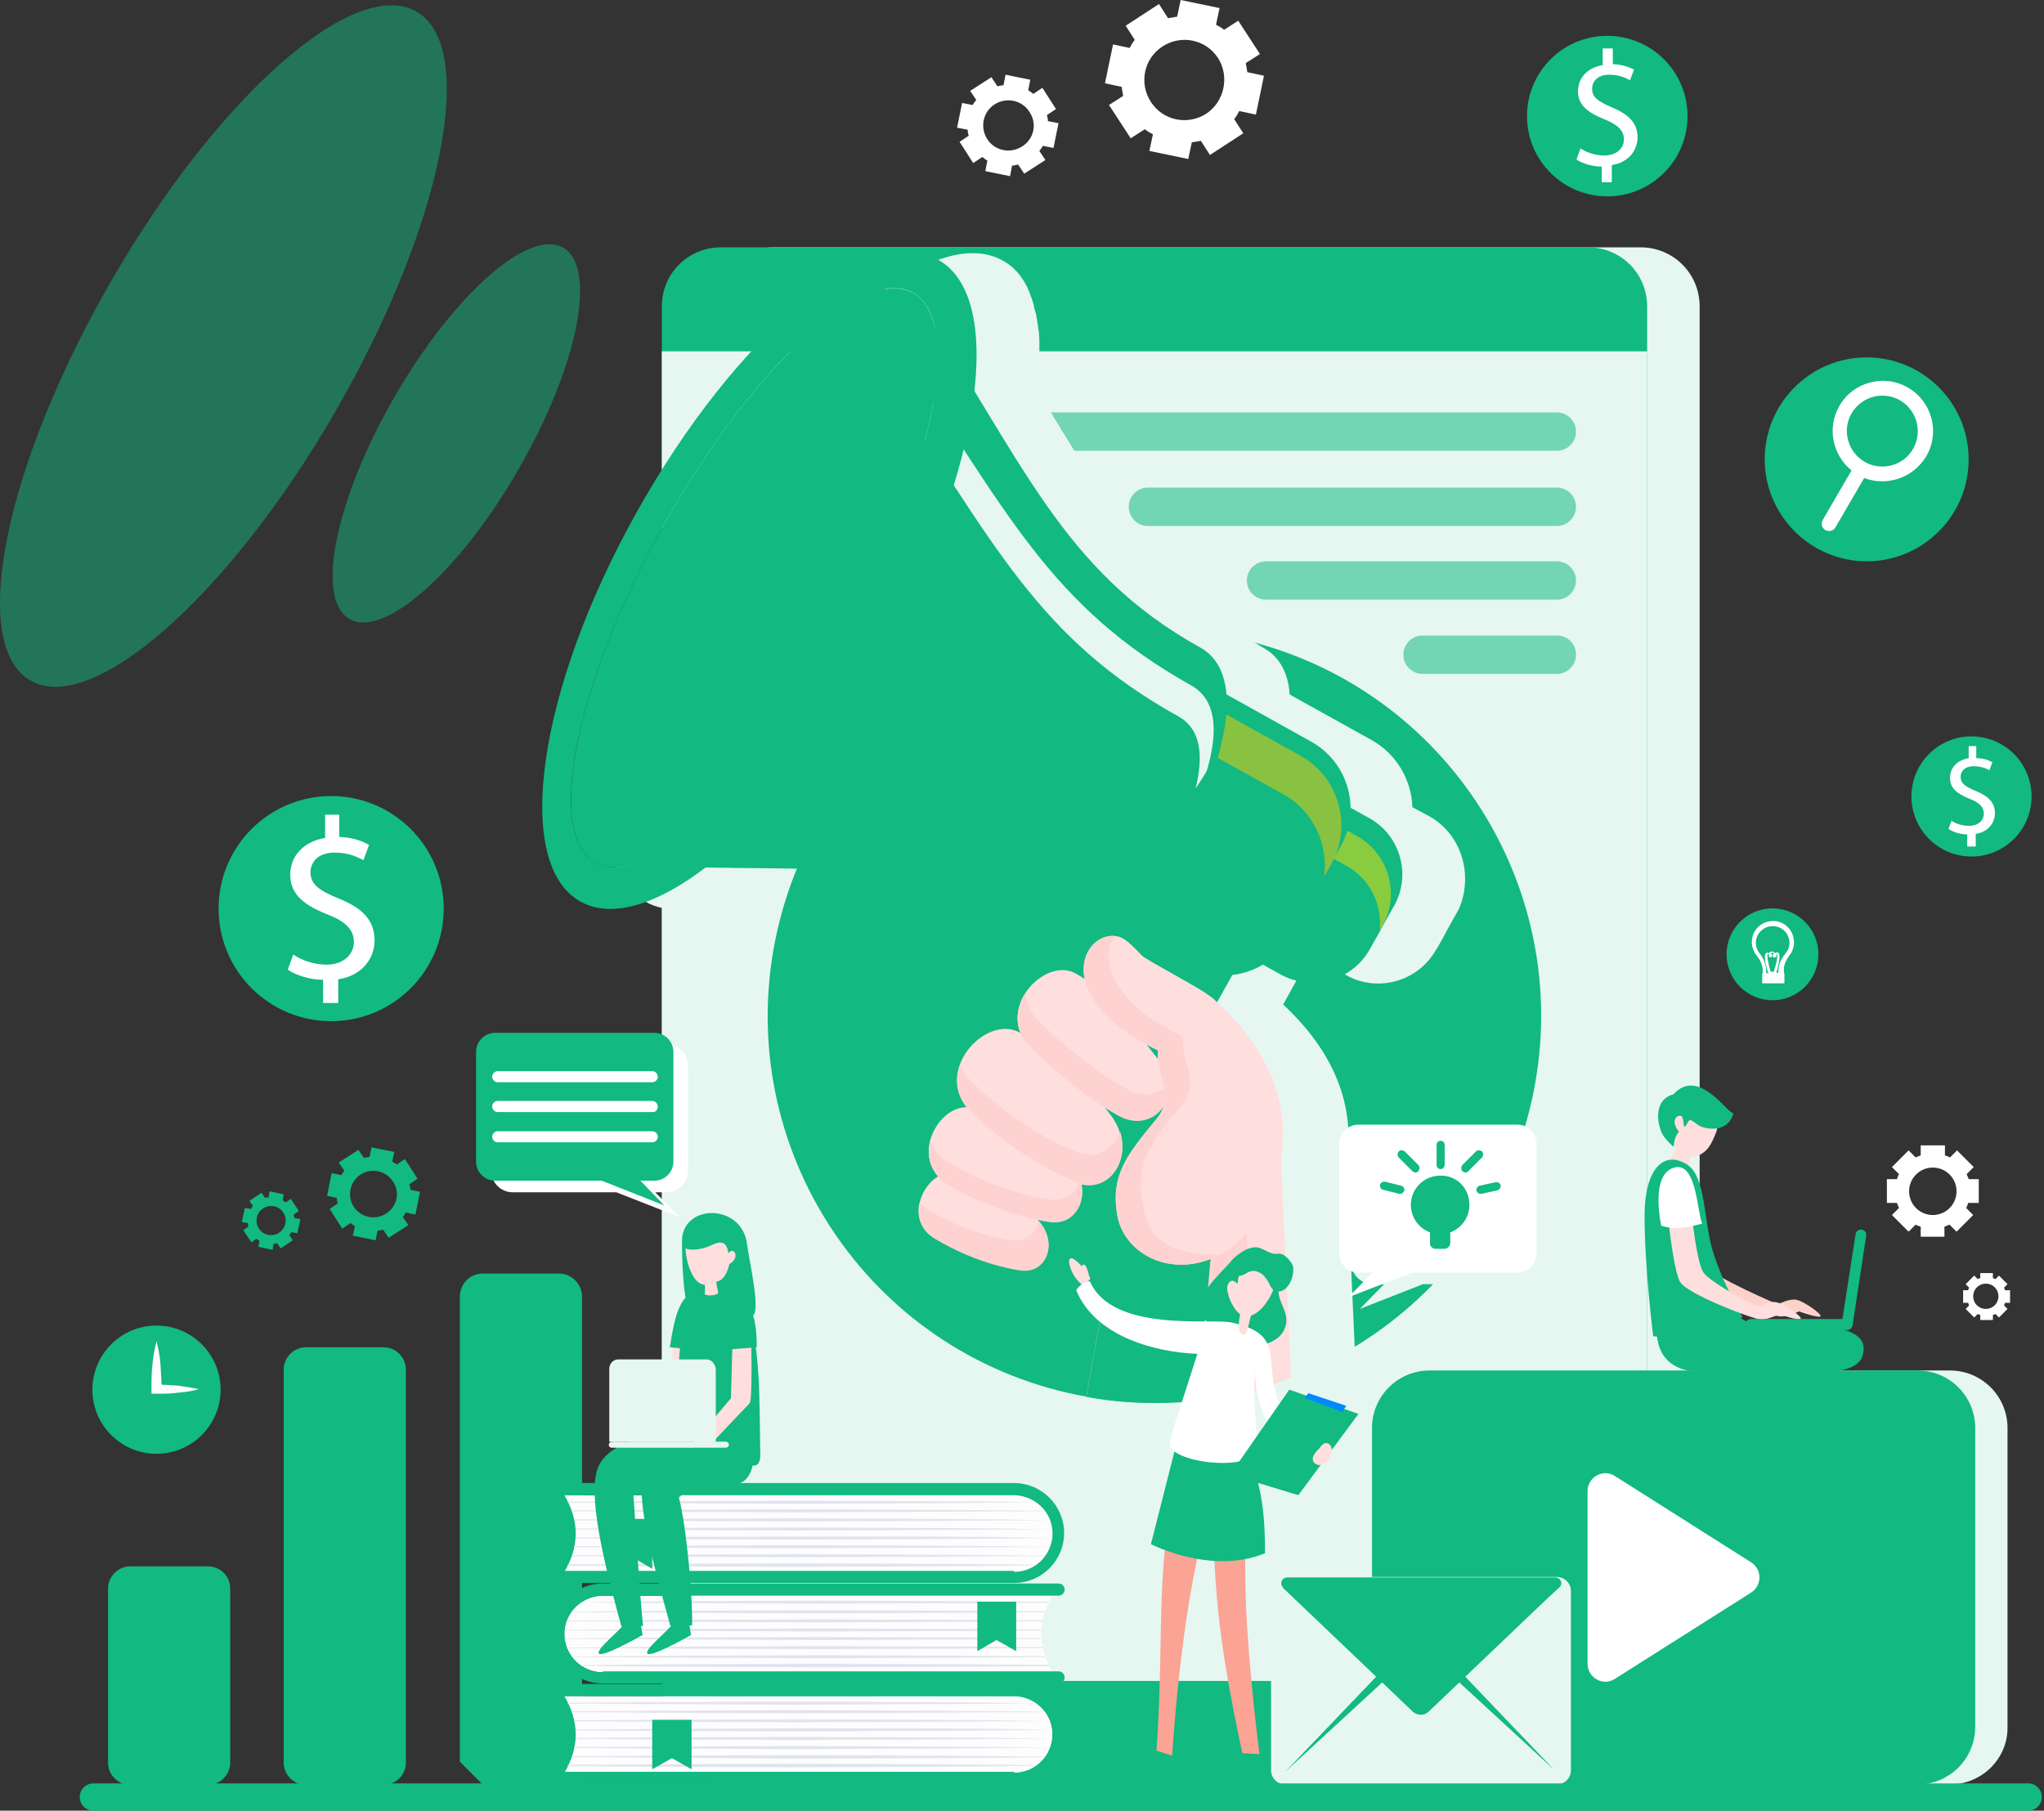 <svg width="473" height="419" viewBox="0 0 473 419" fill="none" xmlns="http://www.w3.org/2000/svg">
<rect x="0" y="0" width="473" height="419" fill="#333333" stroke="none"/>
<path d="M379.646 412.926H178.965C171.372 412.926 165.298 406.852 165.298 399.259V70.904C165.298 63.312 171.372 57.237 178.965 57.237H379.646C387.239 57.237 393.313 63.312 393.313 70.904V399.259C393.313 406.852 387.239 412.926 379.646 412.926Z" fill="#e6f7f1"/>
<path d="M367.499 412.926H166.819C159.226 412.926 153.152 406.852 153.152 399.259V70.904C153.152 63.312 159.226 57.237 166.819 57.237H367.499C375.092 57.237 381.166 63.312 381.166 70.904V399.259C381.166 406.852 375.092 412.926 367.499 412.926Z" fill="#12b981"/>
<path d="M381.166 81.3H153.152V388.979H381.166V81.3Z" fill="#e6f7f1"/>
<g opacity="0.55">
<path d="M360.261 104.312H173.948C171.495 104.312 169.509 102.326 169.509 99.873C169.509 97.42 171.495 95.435 173.948 95.435H360.261C362.714 95.435 364.7 97.42 364.7 99.873C364.7 102.326 362.714 104.312 360.261 104.312ZM360.261 112.839H265.644C263.191 112.839 261.206 114.825 261.206 117.278C261.206 119.731 263.191 121.717 265.644 121.717H360.261C362.714 121.717 364.7 119.731 364.7 117.278C364.7 114.825 362.714 112.839 360.261 112.839ZM360.261 129.894H292.978C290.525 129.894 288.539 131.88 288.539 134.333C288.539 136.786 290.525 138.771 292.978 138.771H360.261C362.714 138.771 364.7 136.786 364.7 134.333C364.7 131.88 362.714 129.894 360.261 129.894ZM360.261 147.065H329.189C326.736 147.065 324.751 149.051 324.751 151.504C324.751 153.957 326.736 155.943 329.189 155.943H360.261C362.714 155.943 364.7 153.957 364.7 151.504C364.7 148.934 362.714 147.065 360.261 147.065Z" fill="#12b981"/>
</g>
<path d="M360.491 372.392H173.711C171.374 372.392 169.505 370.523 169.505 368.187V353.469C169.505 351.133 171.374 349.264 173.711 349.264H360.491C362.827 349.264 364.696 351.133 364.696 353.469V368.187C364.696 370.523 362.827 372.392 360.491 372.392ZM360.374 332.093H173.827C171.491 332.093 169.505 334.079 169.505 336.415C169.505 338.751 171.491 340.737 173.827 340.737H360.374C362.71 340.737 364.696 338.751 364.696 336.415C364.696 333.962 362.71 332.093 360.374 332.093Z" fill="#e6f7f1"/>
<path d="M354.364 255.078C365.389 206.907 335.276 158.919 287.104 147.894C238.933 136.869 190.945 166.982 179.92 215.154C168.895 263.325 199.008 311.313 247.18 322.338C295.351 333.363 343.339 303.25 354.364 255.078Z" fill="#12b981"/>
<path d="M330.933 189L326.845 186.781C326.611 180.473 323.223 174.516 317.383 171.245L298.46 160.732C298.109 155.943 296.24 152.088 292.502 149.986C291.918 149.635 291.334 149.285 290.75 148.934C266.337 134.8 255.824 116.227 240.054 90.295V90.179C240.054 89.828 240.171 89.594 240.171 89.244C240.288 88.66 240.288 88.076 240.288 87.492C240.288 87.141 240.288 86.791 240.405 86.441C240.405 85.973 240.521 85.389 240.521 84.922C240.521 84.572 240.521 84.221 240.521 83.871C240.521 83.404 240.521 82.936 240.521 82.469V81.418C240.521 80.951 240.521 80.483 240.521 79.899C240.521 79.549 240.521 79.315 240.521 78.965C240.521 78.264 240.405 77.563 240.405 76.862C240.405 76.629 240.288 76.395 240.288 76.161C240.171 75.577 240.171 75.11 240.054 74.526C240.054 74.292 239.937 73.942 239.937 73.708C239.821 73.358 239.821 72.891 239.704 72.54C239.587 72.307 239.587 71.956 239.47 71.722C239.353 71.372 239.237 71.022 239.237 70.671C239.12 70.438 239.12 70.087 239.003 69.853C238.886 69.503 238.769 69.153 238.652 68.802C238.536 68.569 238.419 68.335 238.419 68.101C238.302 67.751 238.068 67.4 237.952 67.05C237.835 66.817 237.835 66.7 237.718 66.466C236.316 63.663 234.447 61.56 231.994 60.275C216.225 51.514 185.036 77.68 162.141 118.68C144.62 149.986 137.144 180.941 141.7 197.761C141.7 197.761 141.7 197.761 141.7 197.644C141.7 197.878 141.816 197.995 141.816 198.229C141.933 198.579 142.05 198.929 142.167 199.28C142.284 199.513 142.4 199.864 142.517 200.097C142.634 200.448 142.751 200.682 142.868 201.032C142.985 201.266 143.101 201.616 143.218 201.85C143.335 202.083 143.452 202.434 143.685 202.667C143.802 202.901 143.919 203.135 144.153 203.485C144.269 203.719 144.386 203.952 144.62 204.186C144.737 204.419 144.97 204.653 145.204 204.887C145.321 205.12 145.554 205.354 145.671 205.588C145.905 205.821 146.138 206.055 146.372 206.288C146.489 206.405 146.722 206.639 146.839 206.756C147.073 206.989 147.423 207.223 147.657 207.457C147.774 207.573 147.891 207.69 148.124 207.807C148.591 208.157 149.059 208.391 149.526 208.741C156.651 212.713 167.164 209.442 178.495 200.798C180.831 200.798 183.051 200.915 185.153 200.915C193.914 201.032 201.857 201.032 209.216 201.382C212.37 201.499 215.407 201.733 218.444 201.966C223.467 202.434 228.256 203.018 232.929 204.069C234.798 204.419 236.667 204.887 238.536 205.471C240.405 205.938 242.274 206.522 244.026 207.223C248.581 208.858 253.254 210.844 257.809 213.414C258.16 213.648 258.627 213.764 258.978 213.998C259.094 213.998 259.211 214.115 259.328 214.115C259.678 214.232 259.912 214.348 260.262 214.348C260.379 214.348 260.496 214.465 260.613 214.465C261.08 214.582 261.431 214.582 261.898 214.699C262.015 214.699 262.015 214.699 262.131 214.699C262.482 214.699 262.832 214.699 263.183 214.699C263.3 214.699 263.416 214.699 263.533 214.699C263.884 214.699 264.234 214.699 264.584 214.582C264.701 214.582 264.701 214.582 264.818 214.582C265.169 214.465 265.519 214.465 265.986 214.348L261.781 224.861C257.459 224.277 252.553 228.132 251.034 232.921C250.918 233.155 250.918 233.389 250.801 233.739C250.801 233.739 250.801 233.739 250.801 233.856C250.684 234.089 250.684 234.323 250.684 234.557V234.673C250.684 234.907 250.567 235.141 250.567 235.374C250.567 235.491 250.567 235.491 250.567 235.491C250.567 235.725 250.567 235.958 250.567 236.192C250.567 236.309 250.567 236.309 250.567 236.426C250.567 236.659 250.567 236.893 250.567 237.01C250.567 237.126 250.567 237.126 250.567 237.243C250.567 237.477 250.684 237.594 250.684 237.827C250.684 237.944 250.801 238.061 250.801 238.178C250.801 238.411 250.918 238.528 250.918 238.762C250.918 238.879 251.034 238.995 251.034 239.112C251.034 239.229 251.151 239.346 251.151 239.346C251.034 239.346 251.034 239.229 250.918 239.229C245.895 236.542 239.12 240.981 237.134 246.939C237.017 247.172 237.017 247.289 236.9 247.523C236.9 247.639 236.784 247.756 236.784 247.873C236.784 247.99 236.667 248.224 236.667 248.34C236.667 248.457 236.667 248.574 236.55 248.691C236.55 248.924 236.55 249.041 236.433 249.275C236.433 249.392 236.433 249.508 236.433 249.625C236.433 249.859 236.433 250.092 236.433 250.209C236.433 250.326 236.433 250.443 236.433 250.56C236.433 250.677 236.433 250.91 236.433 251.027C236.433 251.144 236.433 251.261 236.433 251.377C236.433 251.611 236.433 251.845 236.55 252.078C236.55 252.195 236.55 252.312 236.667 252.429C236.667 252.662 236.784 252.896 236.784 253.13C236.784 253.246 236.9 253.363 236.9 253.48C237.017 253.597 237.017 253.83 237.134 254.064C237.134 254.181 237.251 254.298 237.251 254.414C237.368 254.648 237.484 254.882 237.601 255.115C237.601 255.232 237.718 255.232 237.718 255.349C237.835 255.583 237.952 255.816 238.185 256.05C238.302 256.167 238.302 256.283 238.419 256.283C238.536 256.4 238.652 256.634 238.769 256.751C234.798 256.634 231.06 260.605 230.242 265.044V265.161C230.242 265.395 230.125 265.511 230.125 265.745C230.125 265.862 230.125 265.862 230.125 265.979C230.125 266.096 230.125 266.329 230.125 266.446C230.125 266.563 230.125 266.563 230.125 266.68C230.125 266.796 230.125 267.03 230.125 267.147V267.38C230.125 267.497 230.125 267.731 230.125 267.848C230.125 267.965 230.125 268.081 230.125 268.081C230.125 268.198 230.125 268.315 230.242 268.549C230.242 268.665 230.242 268.782 230.359 268.899C230.359 269.016 230.359 269.133 230.476 269.366C230.476 269.483 230.593 269.6 230.593 269.833C230.593 269.95 230.709 270.184 230.826 270.301C230.826 270.418 230.943 270.651 231.06 270.768C231.06 270.885 231.177 271.002 231.177 271.002C231.293 271.118 231.293 271.235 231.41 271.469C231.41 271.586 231.527 271.702 231.527 271.702C231.644 271.819 231.644 271.936 231.761 272.17C231.877 272.287 231.877 272.286 231.994 272.403C232.111 272.52 232.228 272.637 232.345 272.754C232.345 272.754 232.345 272.754 232.345 272.871C230.242 274.039 228.607 276.375 228.023 279.062C227.906 279.412 227.906 279.762 227.906 280.113V280.23C227.906 280.93 227.906 281.631 228.023 282.332C228.023 282.449 228.023 282.449 228.023 282.566C228.14 282.916 228.14 283.15 228.256 283.5C228.256 283.617 228.256 283.617 228.373 283.734C228.49 284.084 228.607 284.318 228.84 284.668C228.957 284.902 229.191 285.253 229.424 285.486C229.424 285.603 229.541 285.603 229.541 285.603C229.775 285.837 230.008 286.187 230.359 286.421L230.476 286.537C230.826 286.771 231.177 287.005 231.527 287.238C233.279 288.29 234.915 289.224 236.55 289.925C243.559 296.35 254.539 306.162 269.724 306.162L266.57 323.8C268.322 324.15 270.075 324.384 272.06 324.618H272.177C272.995 324.735 273.813 324.851 274.747 324.851C288.881 323.8 302.081 319.361 313.528 312.469L311.542 268.899C313.411 258.152 310.491 245.07 296.941 232.454L300.679 225.679C300.913 225.679 301.146 225.679 301.263 225.562C301.497 225.562 301.73 225.445 301.964 225.445C302.314 225.329 302.665 225.329 302.898 225.212C303.132 225.095 303.366 225.095 303.716 224.978C304.066 224.861 304.3 224.745 304.651 224.628C304.884 224.511 305.235 224.394 305.468 224.277C305.702 224.161 306.052 224.044 306.286 223.927C306.52 223.81 306.87 223.576 307.104 223.46C307.22 223.46 307.22 223.343 307.337 223.343L311.426 225.562L311.542 225.679C318.901 229.767 328.246 227.081 332.335 219.722L332.451 219.605L333.853 217.152L334.905 215.166L337.591 210.377C340.979 202.551 338.292 193.206 330.933 189Z" fill="#e6f7f1"/>
<path d="M298.699 318.777C283.514 325.318 264.24 325.669 251.391 323.099L254.545 305.46L296.363 268.314L298.699 318.777Z" fill="#FFD2D2"/>
<path d="M289.821 321.814C292.859 320.996 295.896 319.945 298.699 318.777L296.363 268.314L287.602 276.141C289.237 291.326 289.705 306.628 289.821 321.814Z" fill="#FFDEDE"/>
<path d="M276.154 324.267C267.16 325.084 258.282 324.617 251.391 323.215L254.545 305.577L280.126 291.326C279.425 299.853 278.023 315.856 276.154 324.267Z" fill="#12b981"/>
<path d="M269.022 231.87C255.705 227.08 245.192 230.234 235.03 247.639C224.867 265.161 210.733 280.346 217.391 285.719C224.166 291.093 237.249 306.862 257.224 305.344C287.127 303.124 307.803 245.887 269.022 231.87Z" fill="#12b981"/>
<path d="M232.463 292.261C239.005 295.882 247.298 293.546 250.919 287.004L293.672 210.376L259.68 191.453L226.389 275.323C223.936 281.748 226.506 288.99 232.463 292.261Z" fill="#12b981"/>
<path d="M281.291 216.918L296.71 225.445C303.835 229.417 312.947 226.847 316.918 219.721L322.642 209.559C326.613 202.433 324.044 193.322 316.918 189.351L301.499 180.823C294.374 176.852 285.262 179.422 281.291 186.547L275.567 196.71C271.479 203.835 274.049 212.946 281.291 216.918Z" fill="#12b981"/>
<path opacity="0.5" d="M311.542 200.331L296.824 192.154C289.465 188.066 280.12 190.635 276.031 198.111L271.359 206.405C271.593 204.419 272.177 202.55 273.228 200.681L278.484 191.22C282.573 183.86 291.918 181.174 299.277 185.262L313.995 193.439C321.354 197.527 324.041 206.872 319.952 214.231L319.251 215.399C319.952 209.442 317.032 203.368 311.542 200.331Z" fill="#FFE000"/>
<path d="M275.685 196.359L280.941 186.898C281.642 185.613 282.46 184.561 283.394 183.627L280.591 188.65C276.503 196.009 279.072 205.354 286.548 209.442L301.266 217.619C307.341 221.006 314.816 219.721 319.606 214.932L317.036 219.488C312.947 226.847 303.603 229.534 296.244 225.445L281.525 217.268C274.283 212.946 271.597 203.718 275.685 196.359Z" fill="#12b981"/>
<path d="M246.253 207.69L274.521 223.459C283.048 228.248 293.912 225.211 298.701 216.567L310.265 195.775C315.054 187.248 312.017 176.384 303.373 171.595L275.105 155.826C266.578 151.036 255.714 154.074 250.925 162.718L239.361 183.51C234.572 192.037 237.726 202.9 246.253 207.69Z" fill="#12b981"/>
<path opacity="0.5" d="M297.065 183.861L269.965 168.792C261.087 163.886 249.873 167.04 244.851 175.918L235.623 192.622C235.973 190.519 236.674 188.533 237.725 186.547L248.705 166.923C253.611 158.046 264.942 154.775 273.82 159.798L300.92 174.866C309.797 179.772 313.068 191.103 308.045 199.981L306.41 202.901C307.461 195.542 303.957 187.716 297.065 183.861Z" fill="#FFCC00"/>
<path d="M239.708 182.926L250.689 163.302C252.441 160.265 254.894 157.812 257.697 156.177C257.58 156.294 257.464 156.527 257.464 156.644L246.483 176.268C241.577 185.146 244.731 196.36 253.609 201.382L280.709 216.451C286.55 219.722 293.325 219.488 298.815 216.334C293.675 224.861 282.695 227.899 274.051 222.992L246.951 207.924C237.956 203.018 234.802 191.804 239.708 182.926Z" fill="#12b981"/>
<path d="M137.729 199.63C186.089 202.784 212.956 196.476 242.626 213.064C262.834 224.277 298.111 161.083 277.786 149.869C245.429 131.88 236.902 106.649 211.203 67.751L137.729 199.63Z" fill="#12b981"/>
<path d="M272.648 165.755C240.291 147.766 230.129 126.039 204.43 87.141L207.467 80.016C233.166 118.914 243.328 140.524 275.685 158.629C285.03 163.886 280.24 179.188 272.881 194.023C277.787 181.524 280.591 170.193 272.648 165.755Z" fill="#e6f7f1"/>
<path d="M145.322 186.08C192.046 188.883 218.446 183.043 247.765 199.396C258.745 205.47 274.164 189.584 282.692 172.062C277.435 193.672 256.526 220.889 242.626 213.18C212.839 196.593 186.089 202.901 137.729 199.747L145.322 186.08Z" fill="#12b981"/>
<path d="M195.792 145.559C216.08 109.155 223.024 74.349 211.303 67.817C199.582 61.285 173.634 85.5 153.346 121.903C133.059 158.307 126.114 193.113 137.835 199.645C149.557 206.177 175.505 181.962 195.792 145.559Z" fill="#12b981"/>
<path d="M142.99 200.682C139.368 187.365 147.078 159.097 163.315 129.894C180.953 98.239 202.914 75.811 215.996 74.76C219.617 88.076 211.908 116.344 195.671 145.547C178.033 177.203 156.189 199.63 142.99 200.682Z" fill="#12b981"/>
<path d="M134.348 208.624C150.118 217.385 181.306 191.219 204.201 150.219C227.096 109.218 232.82 68.919 217.167 60.158C201.397 51.397 170.209 77.563 147.314 118.563C124.419 159.447 118.579 199.863 134.348 208.624ZM153.388 121.834C173.713 85.389 199.645 61.209 211.326 67.751C223.007 74.292 216.116 109.102 195.791 145.547C175.465 181.991 149.534 206.171 137.852 199.63C126.055 193.088 133.063 158.279 153.388 121.834Z" fill="#12b981"/>
<g opacity="0.5">
<path d="M151.515 116.928C171.84 80.483 197.772 56.303 209.453 62.844C212.023 64.246 213.658 67.05 214.476 71.021C213.658 69.619 212.607 68.451 211.205 67.751C199.524 61.209 173.592 85.506 153.267 121.834C137.497 150.219 129.788 177.669 132.591 191.453C125.933 180.356 133.409 149.284 151.515 116.928Z" fill="#12b981"/>
<path d="M132.474 203.718C148.244 212.479 179.432 186.313 202.327 145.313C219.732 114.007 227.208 83.169 222.886 66.349C230.595 81.417 223.47 115.526 204.196 150.219C181.301 191.219 150.113 217.385 134.343 208.624C130.605 206.521 128.152 202.667 126.75 197.527C128.152 200.214 130.021 202.316 132.474 203.718Z" fill="#12b981"/>
</g>
<path d="M195.788 145.547C191.349 153.49 186.677 160.849 181.888 167.507L161.329 156.06L186.56 110.737L207.119 122.185C203.965 129.661 200.227 137.604 195.788 145.547Z" fill="#12b981"/>
<path d="M201.506 134.45C201.506 134.45 205.361 126.156 207.113 122.185L186.554 110.737L179.663 123.002L201.506 134.45Z" fill="#12b981"/>
<path d="M186.558 110.737L188.194 111.672L170.322 143.678L190.296 154.775C187.493 159.214 184.689 163.536 181.769 167.507L161.21 156.06L186.558 110.737Z" fill="#12b981"/>
<path d="M166.588 129.31C159.579 141.809 157.243 153.841 161.215 156.06C165.186 158.28 174.181 149.986 181.189 137.487C188.198 124.988 190.534 112.957 186.562 110.738C182.591 108.401 173.596 116.812 166.588 129.31Z" fill="#12b981"/>
<path d="M221.141 271.585C214.833 269.95 208.292 281.747 216.352 286.537C225.463 292.027 233.756 293.545 236.21 293.896C242.634 294.83 245.438 286.303 239.013 281.28C232.705 276.374 226.514 272.987 221.141 271.585Z" fill="#FFDEDE"/>
<path d="M236.207 294.013C233.754 293.663 225.46 292.144 216.349 286.654C212.961 284.669 212.144 281.398 212.728 278.478C213.195 278.828 213.662 279.295 214.246 279.646C223.358 285.136 231.651 286.654 234.104 287.005C237.375 287.472 239.711 285.486 240.295 282.683C244.968 287.589 242.164 294.831 236.207 294.013Z" fill="#FFD2D2"/>
<path d="M224.99 256.399C217.514 254.53 209.805 268.314 219.383 274.038C230.13 280.462 239.942 282.331 242.862 282.682C250.455 283.733 253.726 273.687 246.133 267.73C238.657 262.006 231.415 258.035 224.99 256.399Z" fill="#FFDEDE"/>
<path d="M242.861 282.799C239.94 282.332 230.128 280.58 219.382 274.155C215.176 271.585 214.359 267.497 215.293 263.876C215.877 265.745 217.162 267.614 219.382 268.899C230.128 275.323 239.94 277.192 242.861 277.543C246.482 278.01 249.052 276.024 249.986 273.221C251.621 278.477 248.351 283.617 242.861 282.799Z" fill="#FFD2D2"/>
<path d="M235.857 238.878C227.914 234.673 215.415 248.34 224.76 257.451C235.156 267.614 245.786 272.403 248.94 273.688C257.233 276.958 263.658 266.329 256.766 257.685C249.874 248.807 242.632 242.382 235.857 238.878Z" fill="#FFDEDE"/>
<path d="M249.057 273.571C245.904 272.286 235.274 267.614 224.878 257.335C221.373 253.947 221.023 249.859 222.191 246.354C222.658 247.756 223.593 249.041 224.878 250.326C235.274 260.489 245.904 265.278 249.057 266.563C253.613 268.432 257.701 265.862 259.22 261.89C261.556 269.366 255.949 276.375 249.057 273.571Z" fill="#FFD2D2"/>
<path d="M248.825 225.211C241.466 221.356 229.901 233.972 238.545 242.382C248.241 251.844 256.417 256.867 259.221 258.269C267.281 262.357 274.523 253.129 267.982 245.069C261.557 237.009 255.132 228.599 248.825 225.211Z" fill="#FFDEDE"/>
<path d="M259.222 258.386C256.418 256.984 248.241 251.961 238.546 242.5C234.341 238.411 234.925 233.388 237.378 229.65C237.378 231.87 238.313 234.206 240.415 236.309C250.11 245.77 258.287 250.793 261.091 252.195C264.829 254.064 268.333 253.129 270.435 250.793C271.136 256.75 265.413 261.54 259.222 258.386Z" fill="#FFD2D2"/>
<path d="M257.464 216.567C249.871 216.567 243.797 231.519 267.977 243.083C267.509 249.508 272.065 253.713 267.509 259.086C260.618 267.38 256.996 272.052 258.515 281.047C260.034 290.275 271.247 296.115 282.228 290.392C293.558 284.551 309.328 256.4 280.709 231.052C278.022 228.716 265.407 222.291 264.239 221.123C260.618 217.268 259.45 216.567 257.464 216.567Z" fill="#FFDEDE"/>
<path d="M282.233 290.392C271.253 296.115 260.039 290.275 258.521 281.047C257.119 272.052 260.623 267.38 267.515 259.086C272.071 253.596 267.515 249.391 267.982 243.083C243.919 231.519 249.877 216.567 257.469 216.567C257.586 216.567 257.82 216.567 257.937 216.567C254.666 221.59 256.418 231.636 273.823 239.93C273.356 246.354 277.911 250.559 273.356 255.933C266.464 264.226 262.843 268.899 264.361 277.893C265.646 286.303 269.15 290.158 282.233 290.392Z" fill="#FFD2D2"/>
<path opacity="0.5" d="M119.974 108.634C106.307 132.347 88.785 147.883 80.842 143.21C72.899 138.655 77.571 115.643 91.238 91.93C104.905 68.218 122.427 52.682 130.37 57.354C138.313 62.027 133.64 84.922 119.974 108.634ZM96.378 2.687C82.01 -5.607 50.354 22.311 25.707 65.064C1.06 107.817 -7.35 149.168 7.018 157.461C21.385 165.755 53.041 137.837 77.688 95.084C102.335 52.331 110.746 10.98 96.378 2.687Z" fill="#12b981"/>
<path d="M451.241 412.925H338.285C330.926 412.925 324.968 406.968 324.968 399.609V330.457C324.968 323.098 330.926 317.141 338.285 317.141H451.241C458.6 317.141 464.557 323.098 464.557 330.457V399.609C464.674 406.968 458.6 412.925 451.241 412.925Z" fill="#e6f7f1"/>
<path d="M443.767 412.925H330.811C323.452 412.925 317.494 406.968 317.494 399.609V330.457C317.494 323.098 323.452 317.141 330.811 317.141H443.767C451.126 317.141 457.083 323.098 457.083 330.457V399.609C457.083 406.968 451.126 412.925 443.767 412.925Z" fill="#12b981"/>
<path d="M367.376 385.008V345.059C367.376 341.788 370.997 339.802 373.684 341.554L405.223 361.529C407.792 363.164 407.792 366.902 405.223 368.538L373.684 388.512C370.997 390.264 367.376 388.279 367.376 385.008Z" fill="white"/>
<path d="M53.273 367.604V407.903C53.273 410.707 50.936 413.043 48.133 413.043H30.144C27.341 413.043 25.004 410.707 25.004 407.903V367.604C25.004 364.8 27.341 362.464 30.144 362.464H48.133C50.936 362.464 53.273 364.683 53.273 367.604ZM65.654 316.908V407.903C65.654 410.707 67.991 413.043 70.794 413.043H88.783C91.587 413.043 93.923 410.707 93.923 407.903V316.908C93.923 314.104 91.587 311.768 88.783 311.768H70.794C67.991 311.768 65.654 314.104 65.654 316.908ZM106.421 300.087V407.67C108.524 409.772 109.692 410.941 111.795 413.043H134.69V300.087C134.69 297.167 132.353 294.714 129.316 294.714H111.678C108.758 294.714 106.421 297.05 106.421 300.087Z" fill="#12b981"/>
<path d="M234.68 363.748C239.586 363.748 243.558 359.777 243.558 354.871C243.558 349.965 239.586 345.993 234.68 345.993H130.602C134.106 351.951 134.106 357.791 130.602 363.748H234.68Z" fill="#FDFDFD"/>
<path d="M234.683 363.748C239.706 363.748 243.794 359.543 243.561 354.403C243.327 349.614 239.239 345.993 234.449 345.993H129.203C128.502 345.993 127.801 345.409 127.801 344.591C127.801 343.89 128.385 343.189 129.203 343.189H234.683C241.108 343.189 246.247 348.446 246.247 354.754C246.247 361.178 240.991 366.318 234.683 366.318H129.203C128.502 366.318 127.801 365.734 127.801 364.916C127.801 364.215 128.385 363.515 129.203 363.515H234.683V363.748Z" fill="#12b981"/>
<path d="M239.823 347.628L231.412 347.745L215.643 347.861L183.987 347.978L152.332 347.861L136.562 347.745H131.422C131.422 347.628 131.306 347.628 131.306 347.511H136.562L152.332 347.394L183.987 347.277L215.643 347.394L231.412 347.511L239.589 347.628C239.706 347.511 239.823 347.628 239.823 347.628ZM241.925 349.73L241.809 349.614L231.412 349.497L215.643 349.38L183.987 349.263L152.332 349.38L136.562 349.497H132.24C132.24 349.614 132.24 349.614 132.357 349.73H136.562L152.332 349.847L183.987 349.964L215.643 349.847L231.412 349.73H241.925ZM242.977 351.833L231.412 351.599L215.643 351.483L183.987 351.366L152.332 351.483L136.562 351.599H132.824C132.824 351.716 132.824 351.833 132.824 351.833H136.562L152.332 351.95L183.987 352.067L215.643 351.95L231.412 351.833H242.977ZM131.306 362.346H136.562L152.332 362.463L183.987 362.58L215.643 362.463L231.412 362.346L239.589 362.229C239.706 362.229 239.706 362.112 239.823 362.112L231.412 361.995L215.643 361.879L183.987 361.762L152.332 361.879L136.562 361.995H131.422C131.422 362.112 131.422 362.229 131.306 362.346ZM241.809 360.127L241.925 360.01L231.529 359.893L215.76 359.776L184.104 359.659L152.448 359.776L136.679 359.893H132.474C132.474 360.01 132.474 360.01 132.357 360.127H136.679L152.448 360.243L184.104 360.36L215.76 360.243L231.529 360.127H241.809ZM242.977 358.024L231.412 357.79L215.643 357.673L183.987 357.557L152.332 357.673L136.562 357.79H132.824C132.824 357.907 132.824 358.024 132.824 358.024H136.562L152.332 358.141L183.987 358.258L215.643 358.141L231.412 358.024H242.977ZM243.561 355.921L231.529 355.688L215.76 355.571H183.987L152.332 355.688L136.562 355.805H133.175C133.175 355.921 133.175 356.038 133.175 356.038H136.562L152.332 356.155L183.987 356.272L215.643 356.155L231.412 356.038L243.561 355.921ZM243.561 353.936C243.561 353.819 243.561 353.819 243.561 353.936L231.529 353.702L215.76 353.585L184.104 353.468L152.448 353.585L136.679 353.702H133.291C133.291 353.819 133.291 353.936 133.291 353.936H136.679L152.448 354.052L184.104 354.169L215.76 354.052L231.529 353.936H243.561Z" fill="#E1E3EF"/>
<path d="M141.818 363.048L146.374 360.361L150.93 363.048V351.483H141.818V363.048Z" fill="#12b981"/>
<path d="M139.481 386.993C134.575 386.993 130.603 383.022 130.603 378.116C130.603 373.21 134.575 369.238 139.481 369.238H243.559C240.055 375.196 240.055 381.036 243.559 386.993H139.481Z" fill="#FDFDFD"/>
<path d="M139.486 386.993C134.463 386.993 130.374 382.788 130.608 377.648C130.842 372.859 134.93 369.238 139.719 369.238H244.966C245.667 369.238 246.367 368.654 246.367 367.836C246.367 367.135 245.783 366.435 244.966 366.435H139.486C133.061 366.435 127.921 371.691 127.921 377.999C127.921 384.423 133.178 389.563 139.486 389.563H244.966C245.667 389.563 246.367 388.979 246.367 388.161C246.367 387.461 245.783 386.76 244.966 386.76H139.486V386.993Z" fill="#12b981"/>
<path d="M134.459 370.757L142.636 370.64L158.405 370.523L190.061 370.406L221.717 370.523L237.486 370.64H242.743C242.743 370.757 242.626 370.757 242.626 370.873H237.486L221.717 370.99L190.061 371.107L158.405 370.99L142.636 370.873L134.226 370.757C134.342 370.873 134.459 370.757 134.459 370.757ZM142.636 373.093L158.405 373.21L190.061 373.327L221.717 373.21L237.486 373.093H241.691C241.691 372.976 241.691 372.976 241.808 372.859H237.486L221.717 372.742L190.061 372.626L158.405 372.742L142.636 372.859L132.24 372.976L132.123 373.093H142.636ZM142.636 375.195L158.405 375.312L190.061 375.429L221.717 375.312L237.486 375.195H241.224C241.224 375.079 241.224 374.962 241.224 374.962H237.486L221.717 374.845L190.061 374.728L158.405 374.845L142.636 374.962L131.072 375.079V375.195H142.636ZM242.743 385.241H237.603L221.834 385.124L190.178 385.008L158.522 385.124L142.753 385.241L134.342 385.358C134.459 385.358 134.459 385.475 134.576 385.475L142.753 385.592L158.522 385.708L190.178 385.825L221.834 385.708L237.603 385.592H242.86C242.743 385.475 242.743 385.358 242.743 385.241ZM142.636 383.489L158.405 383.606L190.061 383.723L221.717 383.606L237.486 383.489H241.808C241.808 383.372 241.808 383.372 241.691 383.255H237.486L221.717 383.139L190.061 383.022L158.405 383.139L142.636 383.255L132.24 383.372L132.357 383.489H142.636ZM142.636 381.386L158.405 381.503L190.061 381.62L221.717 381.503L237.486 381.386H241.224C241.224 381.27 241.224 381.153 241.224 381.153H237.486L221.717 381.036L190.061 380.919L158.405 381.036L142.636 381.153L131.072 381.27V381.386H142.636ZM142.636 379.284L158.405 379.401L190.061 379.517L221.717 379.401L237.486 379.284H240.874C240.874 379.167 240.874 379.05 240.874 379.05H237.486L221.717 378.933L190.061 378.817L158.405 378.933L142.636 379.05L130.604 379.167C130.604 379.167 130.604 379.167 130.604 379.284H142.636ZM142.636 377.298L158.405 377.415L190.061 377.532L221.717 377.415L237.486 377.298H240.874C240.874 377.181 240.874 377.064 240.874 377.064H237.486L221.717 376.948L190.061 376.831L158.405 376.948L142.636 377.064L130.604 377.181C130.604 377.181 130.604 377.181 130.604 377.298H142.636Z" fill="#E1E3EF"/>
<path d="M235.156 382.087L230.6 379.517L226.161 382.087V370.64H235.156V382.087Z" fill="#12b981"/>
<path d="M234.68 410.239C239.586 410.239 243.558 406.267 243.558 401.361C243.558 396.455 239.586 392.483 234.68 392.483H130.602C134.106 398.441 134.106 404.281 130.602 410.239H234.68Z" fill="#FDFDFD"/>
<path d="M234.683 410.238C239.706 410.238 243.794 406.033 243.561 400.893C243.327 396.104 239.239 392.483 234.449 392.483H129.203C128.502 392.483 127.801 391.899 127.801 391.081C127.801 390.381 128.385 389.68 129.203 389.68H234.683C241.108 389.68 246.247 394.936 246.247 401.244C246.247 407.669 240.991 412.808 234.683 412.808H129.203C128.502 412.808 127.801 412.224 127.801 411.406C127.801 410.706 128.385 410.005 129.203 410.005H234.683V410.238Z" fill="#12b981"/>
<path d="M239.823 394.118L231.412 394.235L215.643 394.352L183.987 394.468L152.332 394.352L136.562 394.235H131.422C131.422 394.118 131.306 394.118 131.306 394.001H136.562L152.332 393.884L183.987 393.768L215.643 393.884L231.412 394.001L239.589 394.118C239.706 394.001 239.823 394.118 239.823 394.118ZM241.925 396.221L241.809 396.104L231.412 395.987L215.643 395.87L183.987 395.753L152.332 395.87L136.562 395.987H132.24C132.24 396.104 132.24 396.104 132.357 396.221H136.562L152.332 396.337L183.987 396.454L215.643 396.337L231.412 396.221H241.925ZM242.977 398.323C242.977 398.206 242.977 398.206 242.977 398.323L231.412 398.09L215.643 397.973L183.987 397.856L152.332 397.973L136.562 398.09H132.824C132.824 398.206 132.824 398.323 132.824 398.323H136.562L152.332 398.44L183.987 398.557L215.643 398.44L231.412 398.323H242.977ZM131.306 408.719H136.562L152.332 408.836L183.987 408.953L215.643 408.836L231.412 408.719L239.589 408.603C239.706 408.603 239.706 408.486 239.823 408.486L231.412 408.369L215.643 408.252L183.987 408.135L152.332 408.252L136.562 408.369H131.422C131.422 408.603 131.422 408.719 131.306 408.719ZM241.809 406.617L241.925 406.5L231.529 406.383L215.76 406.266L184.104 406.149L152.448 406.266L136.679 406.383H132.474C132.474 406.5 132.474 406.5 132.357 406.617H136.679L152.448 406.734L183.987 406.967L215.643 406.85L231.412 406.734L241.809 406.617ZM242.977 404.514L231.412 404.281L215.643 404.164L183.987 404.047L152.332 404.164L136.562 404.281H132.824C132.824 404.397 132.824 404.514 132.824 404.514H136.562L152.332 404.631L183.987 404.748L215.643 404.631L231.412 404.514H242.977ZM243.561 402.412L231.529 402.178L215.76 402.061L184.104 401.944L152.448 402.061L136.679 402.178H133.291C133.291 402.295 133.291 402.412 133.291 402.412H136.679L152.448 402.528L184.104 402.645L215.76 402.528L231.529 402.412H243.561ZM243.561 400.309L231.529 400.075L215.76 399.959H183.987L152.332 400.075L136.562 400.192H133.175C133.175 400.309 133.175 400.426 133.175 400.426H136.562L152.332 400.543L183.987 400.659L215.643 400.543L231.412 400.426L243.561 400.309Z" fill="#E1E3EF"/>
<path d="M150.926 409.421L155.482 406.851L160.038 409.421V397.974H150.926V409.421Z" fill="#12b981"/>
<path d="M386.534 278.243C386.534 278.243 387.935 292.26 389.454 295.181C391.089 298.101 410.129 304.525 411.882 304.642C413.517 304.759 416.32 303.474 416.32 303.474C416.32 303.474 420.526 304.993 421.226 304.642C421.927 304.292 417.489 301.138 415.736 300.788C413.984 300.437 411.414 301.839 411.414 301.839C411.414 301.839 396.696 295.648 395.061 293.078C393.426 290.508 392.141 277.309 392.141 277.309L386.534 278.243Z" fill="#FCD2C8"/>
<path d="M388.166 264.926L385.946 269.481L390.385 270.883L391.67 265.627L388.166 264.926Z" fill="#FFDEDE"/>
<path d="M386.645 261.188C386.645 261.305 386.761 261.538 386.761 261.655C386.878 262.94 387.112 264.108 387.696 265.276C388.397 266.444 389.448 267.379 390.85 267.613C392.018 267.846 393.303 267.379 394.237 266.678C395.172 265.977 395.873 264.926 396.34 263.875C397.158 262.122 398.092 260.02 397.158 258.385C396.69 257.567 394.237 256.048 392.485 255.114C391.434 254.53 390.032 254.647 389.214 255.581L387.229 257.45C386.528 258.151 386.177 259.202 386.411 260.137L386.645 261.188Z" fill="#FFDEDE"/>
<path d="M389.095 258.268C388.511 258.034 387.927 258.385 387.693 258.852C387.459 259.319 387.459 260.02 387.693 260.487C387.927 261.071 388.277 261.539 388.511 261.889C387.693 262.824 387.342 264.109 387.342 265.393C386.408 264.693 385.707 263.875 385.006 262.94C383.721 261.188 382.086 254.647 387.226 253.245C393.183 246.704 399.958 258.034 401.126 257.567C400.892 258.969 399.491 261.188 396.454 261.188C395.169 261.188 393.884 260.955 392.833 260.254C392.365 259.903 391.781 259.436 391.197 259.202C390.73 258.969 390.146 260.838 389.795 260.721C389.562 260.604 389.562 258.385 389.095 258.268Z" fill="#12b981"/>
<path d="M385.475 297.75C381.737 308.38 383.022 314.804 389.563 316.907C392.133 317.724 408.37 318.309 419.817 317.724C427.059 317.374 431.265 316.556 431.265 312.001C431.265 304.525 409.421 307.211 404.398 305.81C399.375 304.408 397.974 294.362 397.974 294.362L385.475 297.75Z" fill="#12b981"/>
<path d="M390.734 269.716C385.828 266.211 380.571 269.248 380.571 281.514C380.571 293.428 382.557 309.198 382.557 309.198C390.5 310.366 396.691 308.497 403.233 304.759C403.233 304.759 397.976 295.881 395.99 288.172C394.355 281.981 394.589 272.636 390.734 269.716Z" fill="#12b981"/>
<path d="M388.392 279.177C386.874 279.411 385.939 280.812 386.056 282.214C386.523 286.419 387.575 294.479 388.743 296.582C390.378 299.502 405.68 305.226 407.316 305.343C408.367 305.459 409.886 304.875 410.82 304.525C411.404 304.291 412.105 304.291 412.689 304.408C413.974 304.875 416.077 305.459 416.661 305.226C417.361 304.875 412.923 301.721 411.171 301.371C410.119 301.137 408.834 301.605 407.9 301.955C407.199 302.189 406.264 302.189 405.564 301.838C402.643 300.32 395.518 296.465 394.116 294.362C392.948 292.493 392.014 285.602 391.546 281.63C391.546 279.995 390.028 278.943 388.392 279.177Z" fill="#FFDEDE"/>
<path d="M387.459 270.183C381.736 271.701 384.422 283.616 384.422 283.616C387.109 284.55 390.263 284.2 393.884 283.149C392.716 280.345 392.599 268.781 387.459 270.183Z" fill="white"/>
<path d="M427.413 307.795H405.219C404.518 307.795 403.934 307.211 403.934 306.511C403.934 305.81 404.518 305.226 405.219 305.226H426.361L429.398 285.601C429.515 284.901 430.216 284.433 430.8 284.55C431.501 284.667 431.968 285.251 431.851 285.952L428.697 306.744C428.581 307.328 427.997 307.795 427.413 307.795Z" fill="#12b981"/>
<path d="M172.881 287.938C173.231 291.209 176.385 304.409 173.932 304.525C170.661 304.642 160.499 303.357 160.148 303.357C157.812 303.241 157.812 288.406 157.812 287.238C157.812 278.477 171.712 278.36 172.881 287.938Z" fill="#12b981"/>
<path d="M155.712 310.599L155.362 323.565L145.783 335.013L150.689 334.312L159.8 324.85L160.151 308.613L155.712 310.599Z" fill="#FFDEDE"/>
<path d="M162.368 298.218C157.229 299.152 156.177 304.409 155.009 311.768L162.368 312.469L162.135 304.993" fill="#12b981"/>
<path d="M145.078 375.079C142.858 378 138.303 381.27 138.536 382.555C138.887 383.957 148.699 378.35 148.699 378.35L148.115 374.846L145.078 375.079Z" fill="#12b981"/>
<path d="M162.487 340.62C161.553 343.774 146.367 343.423 146.484 344.708C146.951 350.549 148.119 370.523 148.82 376.247L143.797 376.364C140.76 365.267 136.088 347.862 138.074 340.503C139.943 333.261 152.792 330.574 162.837 332.56C165.174 333.027 163.655 336.531 162.487 340.62Z" fill="#12b981"/>
<path d="M156.294 375.079C154.074 378 149.519 381.27 149.752 382.555C150.103 383.957 159.915 378.35 159.915 378.35L159.331 374.846L156.294 375.079Z" fill="#12b981"/>
<path d="M172.413 342.489C169.843 344.942 157.929 344.592 157.111 346.578C158.98 353.703 160.382 370.874 160.148 376.131L155.125 376.248C152.088 365.151 147.649 349.732 148.584 342.139C149.285 335.598 168.558 330.341 172.296 332.444C174.399 333.612 175.45 339.686 172.413 342.489Z" fill="#12b981"/>
<path d="M175.571 319.243C174.52 301.722 171.717 296.348 162.956 297.984C155.83 299.269 158.868 307.095 156.181 321.346L152.91 333.611C160.503 333.377 157.933 333.027 165.175 334.545C169.965 336.297 176.389 343.189 175.922 335.83C175.922 335.83 175.805 323.215 175.571 319.243Z" fill="#12b981"/>
<path d="M168.561 290.041C168.211 287.588 167.159 286.887 164.59 288.172C162.954 288.989 159.917 289.573 158.632 288.873C158.749 292.143 160.384 297.283 163.071 297.283C163.188 297.984 163.188 298.568 163.071 299.386C163.188 299.97 165.524 299.853 166.225 299.269C166.108 298.451 165.758 297.283 165.758 296.582C167.393 296.349 168.211 294.713 168.795 292.494C171.481 290.975 169.729 288.289 168.561 290.041Z" fill="#FFDEDE"/>
<path d="M169.499 310.599L169.149 323.565L159.454 335.013L164.36 334.312C164.36 334.312 172.77 325.434 173.471 324.733C174.172 324.032 173.821 308.613 173.821 308.613L169.499 310.599Z" fill="#FFDEDE"/>
<path d="M167.981 298.101C173.12 299.035 175.223 304.175 175.106 311.767L167.63 312.352L167.864 304.876" fill="#12b981"/>
<path d="M167.975 333.611H141.575C141.225 333.611 140.875 333.962 140.875 334.312C140.875 334.663 141.108 335.013 141.575 335.013H167.975C168.325 335.013 168.675 334.663 168.675 334.312C168.675 333.962 168.325 333.611 167.975 333.611Z" fill="#e6f7f1"/>
<path d="M163.538 314.571H143.096C141.928 314.571 140.993 315.506 140.993 316.791V333.611H165.64C165.64 333.611 165.64 321.814 165.64 316.791C165.523 315.623 164.589 314.571 163.538 314.571Z" fill="#e6f7f1"/>
<path d="M252.323 295.882C251.856 295.065 251.856 294.13 251.388 293.196C251.272 292.962 251.155 292.845 251.038 292.728C250.921 292.612 250.688 292.612 250.454 292.728C250.337 292.845 250.337 293.196 250.454 293.196C249.87 292.495 249.286 291.911 248.585 291.444C248.351 291.21 248.001 291.093 247.767 291.21C247.417 291.327 247.3 291.911 247.417 292.261C247.767 294.364 249.052 296.35 250.804 297.634" fill="#FFDEDE"/>
<path d="M285.496 291.21C282.109 295.065 275.334 300.788 278.371 304.76C282.809 310.484 287.716 310.717 290.169 311.068C292.038 311.301 293.906 310.951 295.425 309.783C296.944 308.732 297.878 306.863 297.644 304.994C297.528 303.475 296.71 302.19 296.243 300.788C295.775 299.387 295.542 297.751 296.593 296.583" fill="#12b981"/>
<path d="M284.093 340.387L273.58 339.569C266.922 358.843 269.609 377.416 267.623 405.1L271.244 406.268C272.529 387.345 275.917 353.587 284.093 340.387Z" fill="#FBA394"/>
<path d="M290.518 340.971L281.056 338.868C280.122 363.749 281.757 378.934 287.481 405.684L291.453 405.918C286.78 368.421 287.598 349.848 290.518 340.971Z" fill="#FBA394"/>
<path d="M272.177 334.313L266.336 357.324C266.336 357.324 280.354 364.567 292.736 359.427C292.736 345.41 290.867 343.424 288.647 333.145L272.177 334.313Z" fill="#12b981"/>
<path d="M249.052 298.568C249.052 298.568 249.987 296.816 252.206 296.466C257.346 308.497 280.358 304.993 285.03 306.044C299.398 309.198 290.403 316.324 297.996 328.706C300.449 332.677 303.836 333.728 306.406 335.948L304.771 339.919C293.207 334.546 290.403 324.033 290.403 317.141C289.819 324.968 291.221 332.444 290.87 336.649C285.264 340.62 269.494 337.7 270.662 333.612C272.181 328.355 274.634 320.996 277.087 313.287C267.625 312.936 253.491 309.432 249.052 298.568Z" fill="url(#paint0_linear_6591_6387)"/>
<path d="M287.482 405.801C287.482 405.801 278.37 411.291 278.721 412.459C279.188 413.627 292.154 411.758 292.738 410.94C293.322 410.123 291.453 406.034 291.453 406.034L287.482 405.801Z" fill="#12b981"/>
<path d="M271.249 406.502L267.628 405.334C267.628 405.334 255.479 406.152 255.596 407.32C255.713 408.371 269.964 411.525 270.665 410.707C271.482 409.773 271.249 406.502 271.249 406.502Z" fill="#12b981"/>
<path d="M314.351 327.187L298.347 321.58L284.681 341.204L300.45 345.994L314.351 327.187Z" fill="#12b981"/>
<path d="M311.543 325.318L310.609 326.719L301.965 323.449L302.783 322.397L311.543 325.318Z" fill="#0088FF"/>
<path d="M290.399 302.073C288.764 305.11 288.997 309.665 287.362 308.731C285.726 307.796 287.479 301.372 287.946 301.372C288.179 301.255 290.399 302.073 290.399 302.073Z" fill="#FFDEDE"/>
<path d="M294.61 298.569C293.208 302.19 289.003 307.096 285.966 303.125C282.695 298.686 284.331 294.598 284.331 294.598C284.331 294.598 296.479 282.566 294.61 298.569Z" fill="#FFDEDE"/>
<path d="M284.442 300.788C283.274 299.153 283.274 297.167 283.624 295.298C283.974 293.896 284.325 292.378 285.376 291.326C285.843 290.859 286.311 290.392 286.895 290.041C288.063 289.224 289.465 288.523 290.866 288.64C292.385 288.873 293.553 290.041 295.072 290.158C295.539 290.158 295.889 290.041 296.356 290.158C297.057 290.275 297.525 290.742 297.992 291.21C298.459 291.677 298.926 292.261 299.16 292.845C299.277 293.195 299.277 293.663 299.277 294.013C299.277 294.831 299.043 295.648 298.693 296.466C298.342 297.284 297.758 298.101 296.941 298.569C296.123 299.036 294.955 298.919 294.371 298.218C294.137 297.868 293.903 297.517 293.787 297.167C293.319 296.232 292.735 295.415 292.034 294.831C291.217 294.247 290.165 293.896 289.231 294.247C288.413 294.48 287.829 295.181 287.012 295.181C286.194 295.181 286.661 297.517 286.194 296.933C284.442 295.064 283.157 298.218 284.442 300.788Z" fill="#12b981"/>
<path d="M308.043 334.78C307.81 334.313 307.343 333.846 306.758 333.962C306.291 333.962 305.941 334.43 305.59 334.78C305.357 335.131 305.123 335.364 304.773 335.715C304.422 336.065 304.189 336.416 303.955 336.883C303.721 337.35 303.721 337.817 303.955 338.285C304.189 338.635 304.539 338.869 305.006 338.985C305.474 339.102 305.824 338.985 306.174 338.752C307.109 338.284 308.744 336.416 308.043 334.78Z" fill="#FFDEDE"/>
<path d="M118.691 241.682H154.202C157.005 241.682 159.224 243.901 159.224 246.704V270.884C159.224 273.688 157.005 275.907 154.202 275.907H151.632L157.239 281.631L142.637 275.907H118.691C115.888 275.907 113.668 273.688 113.668 270.884V246.704C113.551 243.901 115.888 241.682 118.691 241.682Z" fill="white"/>
<path d="M114.598 273.221H151.394C153.847 273.221 155.833 271.235 155.833 268.782V243.434C155.833 240.981 153.847 238.995 151.394 238.995H114.598C112.145 238.995 110.16 240.981 110.16 243.434V268.782C110.16 271.235 112.145 273.221 114.598 273.221Z" fill="#12b981"/>
<path d="M146.49 271.469L153.732 278.945L134.809 271.469" fill="#12b981"/>
<path d="M150.93 250.443H115.186C114.485 250.443 113.901 249.859 113.901 249.158C113.901 248.457 114.485 247.873 115.186 247.873H150.93C151.631 247.873 152.215 248.457 152.215 249.158C152.215 249.859 151.631 250.443 150.93 250.443ZM152.215 256.05C152.215 255.349 151.631 254.765 150.93 254.765H115.186C114.485 254.765 113.901 255.349 113.901 256.05C113.901 256.751 114.485 257.335 115.186 257.335H150.93C151.631 257.452 152.215 256.867 152.215 256.05ZM152.215 263.058C152.215 262.358 151.631 261.774 150.93 261.774H115.186C114.485 261.774 113.901 262.358 113.901 263.058C113.901 263.759 114.485 264.343 115.186 264.343H150.93C151.631 264.343 152.215 263.759 152.215 263.058Z" fill="white"/>
<path d="M353.237 262.94H317.727C314.923 262.94 312.704 265.16 312.704 267.963V292.143C312.704 294.947 314.923 297.166 317.727 297.166H320.297L314.69 302.89L329.291 297.166H353.237C356.041 297.166 358.26 294.947 358.26 292.143V267.963C358.26 265.16 356.041 262.94 353.237 262.94Z" fill="#e6f7f1"/>
<path d="M351.135 294.479H314.34C311.887 294.479 309.901 292.494 309.901 290.041V264.693C309.901 262.24 311.887 260.254 314.34 260.254H351.135C353.588 260.254 355.574 262.24 355.574 264.693V290.041C355.574 292.494 353.588 294.479 351.135 294.479Z" fill="white"/>
<path d="M319.242 292.844L312 300.203L330.923 292.844" fill="white"/>
<path d="M334.193 288.989H332.207C331.507 288.989 330.806 288.405 330.922 287.588V284.784H335.595V287.588C335.595 288.405 335.011 288.989 334.193 288.989Z" fill="#12b981"/>
<path d="M340.033 278.827C340.033 282.565 336.996 285.602 333.258 285.602C329.52 285.602 326.483 282.565 326.483 278.827C326.483 275.089 329.52 272.052 333.258 272.052C337.113 271.935 340.033 274.972 340.033 278.827Z" fill="#12b981"/>
<path d="M333.959 270.3C333.843 270.417 333.609 270.534 333.375 270.534C332.791 270.534 332.441 270.066 332.441 269.599V264.927C332.441 264.343 332.908 263.992 333.375 263.992C333.959 263.992 334.31 264.459 334.31 264.927V269.599C334.31 269.833 334.193 270.066 333.959 270.3Z" fill="#12b981"/>
<path d="M328.115 271.118C327.765 271.468 327.181 271.351 326.83 271.001L323.676 267.847C323.326 267.497 323.326 266.913 323.676 266.445C324.027 266.095 324.611 266.095 325.078 266.445L328.232 269.599C328.582 270.067 328.582 270.651 328.115 271.118C328.115 271.001 328.115 271.001 328.115 271.118Z" fill="#12b981"/>
<path d="M324.612 276.024C324.379 276.258 324.145 276.258 323.794 276.258L320.057 275.323C319.589 275.206 319.239 274.739 319.356 274.155C319.472 273.688 320.057 273.337 320.524 273.454L324.262 274.389C324.729 274.506 325.079 274.973 324.963 275.557C324.846 275.674 324.729 275.907 324.612 276.024Z" fill="#12b981"/>
<path d="M339.682 271.118C339.332 271.468 338.748 271.351 338.398 271.001C338.047 270.651 338.047 270.067 338.398 269.599L341.551 266.445C341.902 266.095 342.486 266.095 342.953 266.445C343.304 266.796 343.304 267.38 342.953 267.847L339.682 271.118Z" fill="#12b981"/>
<path d="M346.925 275.206C346.808 275.323 346.692 275.323 346.575 275.439L342.837 276.257C342.369 276.374 341.785 276.024 341.669 275.556C341.552 275.089 341.902 274.505 342.37 274.388L346.107 273.57C346.575 273.454 347.159 273.804 347.276 274.271C347.276 274.622 347.159 275.089 346.925 275.206Z" fill="#12b981"/>
<path d="M457.903 278.36V272.87H455.566C455.45 272.403 455.216 272.053 455.099 271.702L456.735 270.067L452.88 266.212L451.244 267.847C450.894 267.614 450.427 267.497 450.076 267.38V265.044H444.469V267.38C444.002 267.497 443.652 267.731 443.301 267.847L441.666 266.212L437.811 270.067L439.447 271.702C439.213 272.053 439.096 272.52 438.979 272.87H436.643V278.36H438.979C439.096 278.828 439.33 279.178 439.447 279.528L437.811 281.164L441.666 285.019L443.301 283.383C443.652 283.617 444.119 283.734 444.469 283.85V286.187H449.96V283.85C450.427 283.734 450.777 283.5 451.128 283.383L452.763 285.019L456.618 281.164L454.982 279.528C455.216 279.178 455.333 278.711 455.45 278.36H457.903ZM447.273 281.164C444.236 281.164 441.783 278.711 441.783 275.674C441.783 272.637 444.236 270.184 447.273 270.184C450.31 270.184 452.763 272.637 452.763 275.674C452.763 278.711 450.31 281.164 447.273 281.164ZM465.145 301.489V298.569H463.977C463.86 298.335 463.86 298.101 463.743 297.985L464.561 297.167L462.575 295.181L461.757 295.999C461.524 295.882 461.29 295.765 461.173 295.765V294.597H458.253V295.765C458.019 295.882 457.786 295.882 457.669 295.999L456.851 295.181L454.866 297.167L455.683 297.985C455.566 298.218 455.45 298.452 455.45 298.569H454.281V301.489H455.45C455.566 301.723 455.566 301.956 455.683 302.073L454.866 302.891L456.851 304.876L457.669 304.059C457.903 304.176 458.136 304.292 458.253 304.292V305.46H461.173V304.292C461.407 304.176 461.641 304.176 461.757 304.059L462.575 304.876L464.561 302.891L463.743 302.073C463.86 301.839 463.977 301.606 463.977 301.489H465.145ZM459.538 302.891C457.903 302.891 456.618 301.606 456.618 299.97C456.618 298.335 457.903 297.05 459.538 297.05C461.173 297.05 462.458 298.335 462.458 299.97C462.458 301.606 461.173 302.891 459.538 302.891Z" fill="white"/>
<path d="M96.609 272.753L93.688 268.197L91.819 269.482C91.469 269.249 91.118 269.015 90.768 268.781L91.235 266.562L85.979 265.511L85.512 267.73C85.044 267.73 84.694 267.847 84.227 267.964L82.942 266.095L78.386 269.015L79.671 270.884C79.437 271.234 79.204 271.585 78.97 271.935L76.751 271.468L75.7 276.725L77.919 277.192C77.919 277.659 78.036 278.009 78.153 278.477L76.284 279.762L79.204 284.317L81.073 283.032C81.423 283.266 81.774 283.5 82.124 283.733L81.657 285.953L86.913 287.004L87.381 284.785C87.848 284.785 88.198 284.668 88.665 284.551L89.95 286.42L94.506 283.5L93.221 281.631C93.455 281.28 93.688 280.93 93.922 280.579L96.141 281.047L97.193 275.79L94.973 275.323C94.973 274.856 94.856 274.505 94.74 274.038L96.609 272.753ZM89.366 280.813C86.913 282.448 83.526 281.747 81.891 279.294C80.255 276.841 80.956 273.454 83.409 271.819C85.862 270.183 89.249 270.884 90.885 273.337C92.637 275.79 91.936 279.178 89.366 280.813ZM69.158 280.229L67.289 277.425L66.121 278.243C65.887 278.126 65.654 277.893 65.42 277.776L65.654 276.374L62.383 275.673L62.15 277.075C61.916 277.075 61.565 277.192 61.332 277.192L60.514 276.024L57.711 277.893L58.528 279.061C58.411 279.294 58.178 279.528 58.061 279.762L56.659 279.528L55.959 282.799L57.36 283.032C57.36 283.266 57.477 283.616 57.477 283.85L56.309 284.668L58.178 287.471L59.346 286.653C59.58 286.77 59.813 287.004 60.047 287.121L59.813 288.522L63.084 289.223L63.318 287.822C63.551 287.822 63.902 287.705 64.135 287.705L64.953 288.873L67.756 287.004L66.939 285.836C67.055 285.602 67.289 285.369 67.406 285.135L68.808 285.369L69.508 282.098L68.107 281.864C68.107 281.631 67.99 281.28 67.99 281.047L69.158 280.229ZM64.603 285.252C63.084 286.303 60.864 285.836 59.93 284.317C58.879 282.799 59.346 280.579 60.864 279.645C62.383 278.594 64.603 279.061 65.537 280.579C66.588 282.098 66.121 284.2 64.603 285.252Z" fill="#12b981"/>
<path d="M291.561 12.499L286.538 4.789L283.267 6.892C282.683 6.425 282.099 6.074 281.398 5.724L282.216 1.869L273.221 0L272.404 3.855C271.703 3.972 271.002 4.088 270.301 4.205L268.198 0.934L260.489 5.957L262.591 9.228C262.124 9.812 261.774 10.396 261.423 11.097L257.569 10.279L255.7 19.274L259.554 20.091C259.671 20.792 259.788 21.493 259.905 22.194L256.634 24.297L261.657 32.006L264.928 29.904C265.512 30.371 266.096 30.721 266.797 31.072L265.979 34.926L274.973 36.795L275.791 32.941C276.492 32.824 277.193 32.707 277.894 32.59L279.996 35.861L287.706 30.838L285.603 27.567C286.07 26.983 286.421 26.399 286.771 25.698L290.626 26.516L292.495 17.522L288.64 16.704C288.523 16.003 288.407 15.302 288.29 14.601L291.561 12.499ZM279.179 26.282C274.857 29.086 269.133 27.918 266.329 23.596C263.526 19.274 264.694 13.55 269.016 10.747C273.338 7.943 279.062 9.111 281.865 13.433C284.552 17.638 283.384 23.479 279.179 26.282ZM244.369 25.231L241.215 20.325L239.113 21.727C238.762 21.493 238.412 21.143 237.944 20.909L238.412 18.456L232.688 17.288L232.221 19.741C231.753 19.741 231.286 19.858 230.819 19.975L229.417 17.872L224.511 21.026L225.913 23.128C225.679 23.479 225.329 23.829 225.095 24.297L222.642 23.829L221.474 29.553L223.927 30.02C223.927 30.488 224.044 30.955 224.161 31.422L222.058 32.824L225.212 37.73L227.315 36.328C227.665 36.562 228.016 36.912 228.483 37.146L228.016 39.599L233.739 40.767L234.206 38.314C234.674 38.314 235.141 38.197 235.608 38.08L237.01 40.183L241.916 37.029L240.514 34.926C240.748 34.576 241.098 34.225 241.332 33.758L243.785 34.225L244.953 28.502L242.5 28.035C242.5 27.567 242.383 27.1 242.266 26.633L244.369 25.231ZM236.543 33.875C233.856 35.627 230.235 34.926 228.483 32.24C226.731 29.553 227.431 25.932 230.118 24.18C232.805 22.428 236.426 23.128 238.178 25.815C240.047 28.502 239.346 32.123 236.543 33.875Z" fill="white"/>
<path d="M76.631 236.309C91.018 236.309 102.68 224.646 102.68 210.26C102.68 195.873 91.018 184.211 76.631 184.211C62.245 184.211 50.583 195.873 50.583 210.26C50.583 224.646 62.245 236.309 76.631 236.309Z" fill="#12b981"/>
<path d="M74.764 232.104V226.73C71.727 226.73 68.456 225.679 66.587 224.394L67.872 220.89C69.741 222.175 72.545 223.226 75.582 223.226C79.32 223.226 81.89 221.007 81.89 217.969C81.89 215.049 79.787 213.18 75.932 211.662C70.559 209.559 67.171 207.106 67.171 202.434C67.171 197.995 70.325 194.724 75.231 193.907V188.533H78.502V193.673C81.656 193.79 83.875 194.607 85.394 195.542L84.109 199.046C82.941 198.462 80.838 197.294 77.451 197.294C73.362 197.294 71.844 199.747 71.844 201.85C71.844 204.653 73.83 206.055 78.385 207.924C83.875 210.143 86.679 212.947 86.679 217.619C86.679 221.824 83.759 225.796 78.269 226.614V232.104H74.764Z" fill="white"/>
<path d="M371.936 45.44C382.194 45.44 390.509 37.124 390.509 26.867C390.509 16.609 382.194 8.294 371.936 8.294C361.679 8.294 353.363 16.609 353.363 26.867C353.363 37.124 361.679 45.44 371.936 45.44Z" fill="#12b981"/>
<path d="M370.649 42.402V38.548C368.429 38.548 366.21 37.847 364.808 36.912L365.743 34.342C367.144 35.277 369.13 35.978 371.233 35.978C373.919 35.978 375.788 34.459 375.788 32.24C375.788 30.137 374.27 28.852 371.466 27.684C367.612 26.166 365.159 24.413 365.159 21.143C365.159 17.989 367.378 15.653 370.882 15.069V11.214H373.218V14.835C375.438 14.952 377.073 15.536 378.125 16.12L377.19 18.573C376.372 18.106 374.854 17.288 372.401 17.288C369.481 17.288 368.429 19.04 368.429 20.559C368.429 22.544 369.831 23.479 373.102 24.881C376.956 26.516 378.942 28.502 378.942 31.773C378.942 34.81 376.84 37.613 372.985 38.197V42.169H370.649V42.402Z" fill="white"/>
<path d="M469.754 187.483C471.51 180.01 466.875 172.528 459.401 170.772C451.927 169.016 444.446 173.652 442.69 181.125C440.934 188.599 445.569 196.081 453.043 197.836C460.516 199.592 467.998 194.957 469.754 187.483Z" fill="#12b981"/>
<path d="M455.222 195.891V193.087C453.587 193.087 451.835 192.503 450.9 191.802L451.601 189.933C452.653 190.634 454.054 191.102 455.69 191.102C457.675 191.102 459.077 189.934 459.077 188.298C459.077 186.78 458.026 185.728 455.923 184.911C453.003 183.743 451.251 182.458 451.251 180.005C451.251 177.668 452.886 175.916 455.573 175.449V172.646H457.325V175.449C459.077 175.449 460.128 175.916 461.063 176.383L460.362 178.252C459.778 177.902 458.61 177.318 456.741 177.318C454.522 177.318 453.704 178.603 453.704 179.771C453.704 181.29 454.755 181.99 457.208 183.042C460.128 184.21 461.647 185.728 461.647 188.181C461.647 190.401 460.128 192.503 457.208 192.971V195.891H455.222Z" fill="white"/>
<path d="M36.215 336.415C44.408 336.415 51.05 329.773 51.05 321.58C51.05 313.387 44.408 306.745 36.215 306.745C28.022 306.745 21.38 313.387 21.38 321.58C21.38 329.773 28.022 336.415 36.215 336.415Z" fill="#12b981"/>
<path d="M36.219 310.366C36.686 312.235 37.037 314.104 37.153 315.973C37.27 317.842 37.387 319.711 37.387 321.58L36.219 320.412C37.854 320.412 39.49 320.529 41.125 320.646C42.76 320.879 44.396 321.113 46.031 321.463C44.396 321.93 42.76 322.164 41.125 322.281C39.49 322.515 37.854 322.515 36.219 322.515H35.051V321.346C35.051 319.477 35.051 317.608 35.284 315.74C35.401 314.104 35.752 312.235 36.219 310.366Z" fill="white"/>
<path d="M455.56 106.298C455.56 119.381 444.93 129.894 431.964 129.894C418.998 129.894 408.369 119.264 408.369 106.298C408.369 93.215 418.998 82.702 431.964 82.702C444.93 82.702 455.56 93.215 455.56 106.298Z" fill="#12b981"/>
<path d="M445.749 105.597C449.019 99.99 447.034 92.865 441.544 89.711C435.937 86.44 428.811 88.426 425.657 93.916C422.737 98.939 424.022 105.246 428.461 108.868L421.803 120.315C421.335 121.133 421.569 122.184 422.387 122.651C423.204 123.119 424.256 122.885 424.723 122.067L431.381 110.62C436.638 112.606 442.712 110.62 445.749 105.597ZM431.498 106.882C427.526 104.546 426.241 99.523 428.461 95.668C430.797 91.696 435.82 90.412 439.675 92.631C443.646 94.967 444.931 99.99 442.712 103.845C440.492 107.816 435.353 109.101 431.498 106.882Z" fill="white"/>
<path d="M420.596 222.905C421.74 217.147 418 211.552 412.242 210.408C406.484 209.264 400.889 213.004 399.745 218.762C398.6 224.52 402.341 230.115 408.099 231.259C413.856 232.403 419.452 228.663 420.596 222.905Z" fill="#12b981"/>
<path d="M413.982 221.24C414.682 220.422 415.15 219.254 415.15 218.086C415.15 216.684 414.566 215.282 413.514 214.348C412.463 213.413 411.061 212.946 409.66 213.18C407.557 213.413 405.805 215.049 405.454 217.151C405.221 218.553 405.571 219.955 406.506 221.123C407.44 222.291 407.907 223.459 407.907 224.627V225.211H407.791V227.547H412.93V225.211H412.813V224.627C412.697 223.576 413.164 222.408 413.982 221.24ZM407.207 220.656C406.506 219.721 406.155 218.67 406.389 217.502C406.622 215.866 408.141 214.465 409.776 214.348C410.944 214.231 411.996 214.581 412.813 215.282C413.631 215.983 414.098 217.151 414.098 218.202C414.098 219.137 413.748 219.955 413.164 220.656C412.113 221.94 411.529 223.342 411.529 224.861V225.094H411.061C411.412 223.926 412.113 221.473 411.645 220.656C411.529 220.422 411.412 220.422 411.295 220.422C411.178 220.422 410.944 220.422 410.711 220.539C410.594 220.305 410.36 220.188 410.01 220.188C409.776 220.188 409.543 220.305 409.426 220.539C409.426 220.539 409.426 220.539 409.309 220.539C409.075 220.422 408.842 220.422 408.608 220.656C408.141 221.123 408.608 223.459 409.192 225.211H408.725V224.978C408.725 223.342 408.258 221.94 407.207 220.656ZM409.776 224.978C409.192 223.109 408.842 221.123 409.076 220.772H409.192H409.309C409.309 221.006 409.309 221.356 409.426 221.473C409.543 221.59 409.66 221.59 409.893 221.473C410.01 221.356 410.127 221.24 410.127 221.123C410.127 221.006 410.01 220.772 409.893 220.656C409.893 220.656 409.893 220.539 410.01 220.539L410.127 220.422C410.127 220.422 410.36 220.422 410.477 220.656C410.36 220.772 410.244 220.889 410.244 221.006C410.127 221.24 410.244 221.473 410.477 221.59C410.594 221.59 410.828 221.59 410.944 221.473C411.061 221.356 411.178 221.006 411.061 220.772C411.178 220.772 411.178 220.656 411.178 220.656C411.529 221.24 410.944 223.342 410.477 224.861H409.776V224.978Z" fill="white"/>
<path d="M360.252 412.926H297.407C295.655 412.926 294.137 411.524 294.137 409.655V368.188C294.137 366.436 295.538 364.917 297.407 364.917H360.252C362.004 364.917 363.522 366.319 363.522 368.188V409.655C363.522 411.524 362.004 412.926 360.252 412.926Z" fill="#e6f7f1"/>
<path d="M297.522 409.889L328.244 377.766C328.594 377.415 329.061 377.415 329.295 377.766L359.199 409.071L297.522 409.889Z" fill="#12b981"/>
<path d="M297.529 409.889L327.082 382.673C328.017 381.738 329.535 381.738 330.47 382.673L360.023 409.889C361.191 410.941 360.49 413.043 358.855 413.043H298.697C297.179 412.927 296.361 410.941 297.529 409.889Z" fill="#e6f7f1"/>
<path d="M326.143 392.835L296.941 367.37C296.006 366.553 296.59 365.034 297.875 365.034H359.902C361.187 365.034 361.771 366.553 360.836 367.37L331.633 392.835C329.998 394.237 327.662 394.237 326.143 392.835Z" fill="#12b981"/>
<path d="M326.957 396.106L296.82 367.37H360.715L330.578 396.106C329.644 397.04 328.008 397.04 326.957 396.106Z" fill="#12b981"/>
<path d="M469.35 419H21.615C19.863 419 18.461 417.598 18.461 415.846C18.461 414.094 19.863 412.692 21.615 412.692H469.35C471.102 412.692 472.504 414.094 472.504 415.846C472.504 417.598 471.102 419 469.35 419Z" fill="#12b981"/>
<defs>
<linearGradient id="paint0_linear_6591_6387" x1="280.122" y1="307.322" x2="273.094" y2="336.675" gradientUnits="userSpaceOnUse">
<stop stop-color="white"/>
<stop offset="0.999" stop-color="white"/>
</linearGradient>
</defs>
</svg>
